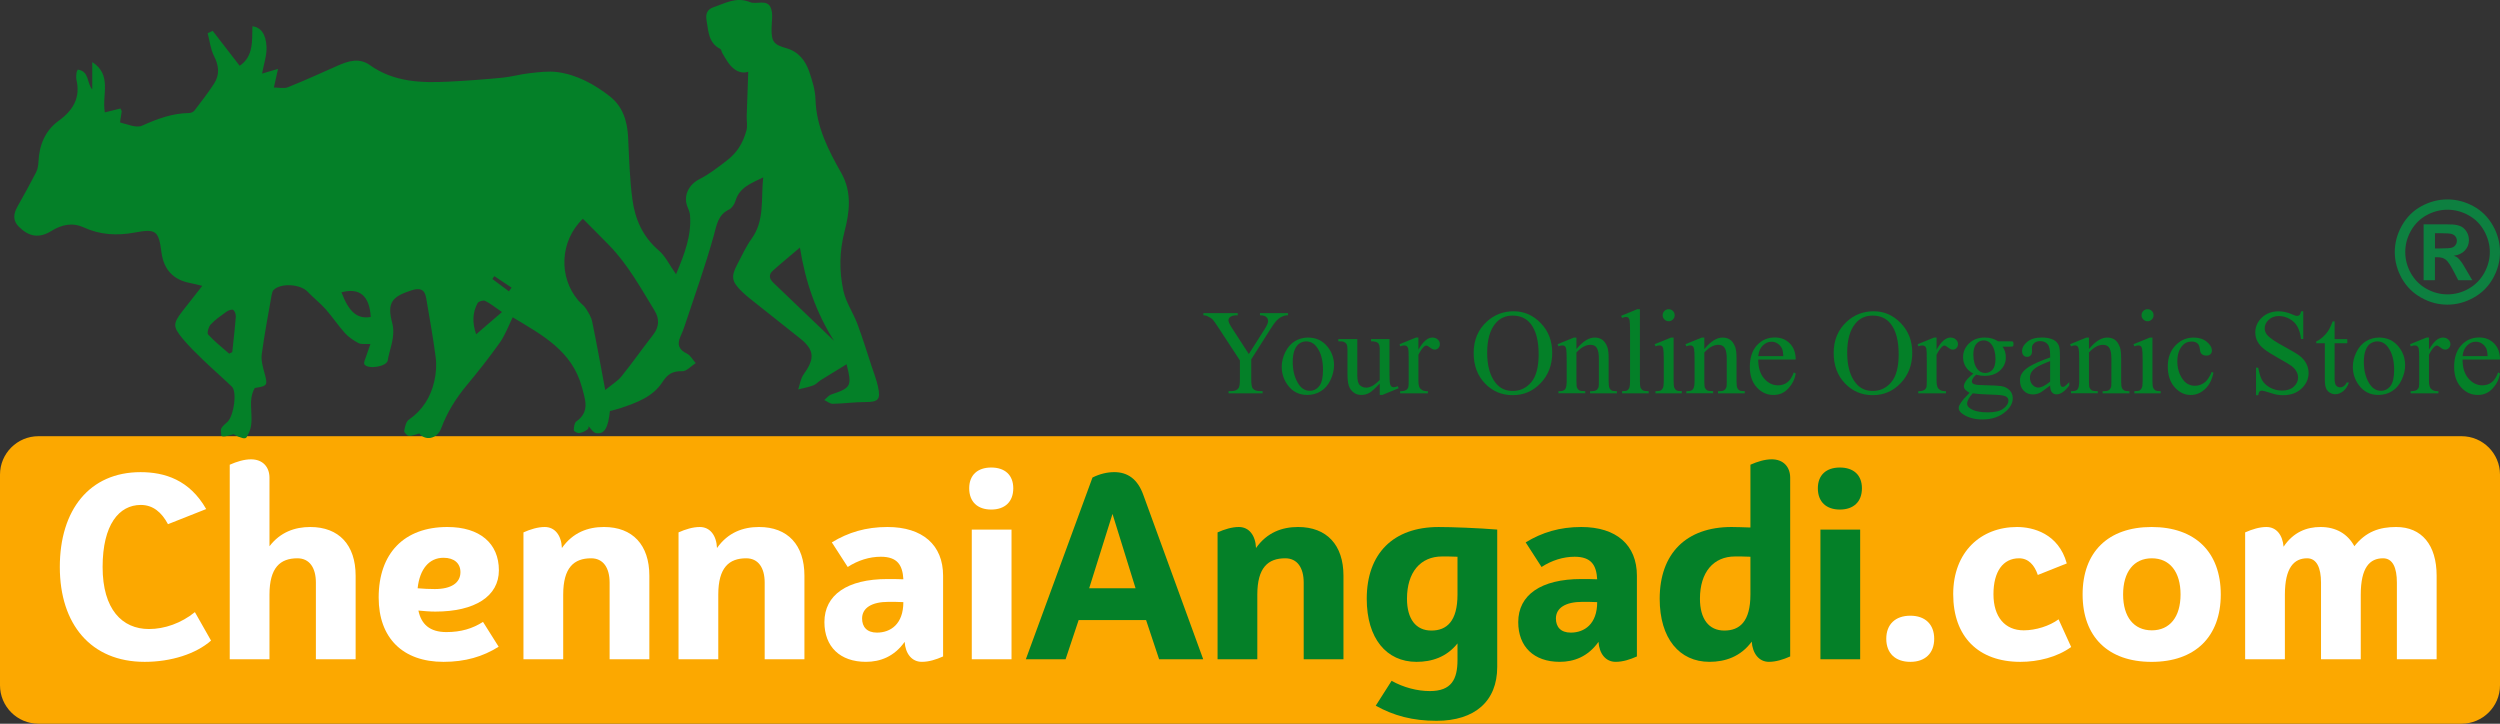 <?xml version="1.0" encoding="utf-8"?>
<!-- Generator: Adobe Illustrator 16.0.0, SVG Export Plug-In . SVG Version: 6.00 Build 0)  -->
<!DOCTYPE svg PUBLIC "-//W3C//DTD SVG 1.1//EN" "http://www.w3.org/Graphics/SVG/1.1/DTD/svg11.dtd">
<svg version="1.1" id="Layer_1" xmlns="http://www.w3.org/2000/svg" xmlns:xlink="http://www.w3.org/1999/xlink" x="0px" y="0px"
	 width="135px" height="39.08px" viewBox="0 0 135 39.08" enable-background="new 0 0 135 39.08" xml:space="preserve">
<rect x="0" y="0" width="135" height="39.08" fill="#333333" stroke="none"/>
<g>
	<path fill="#FCA800" d="M132.924,39.08H2.076C0.93,39.08,0,38.15,0,37.004V25.631c0-1.146,0.93-2.076,2.076-2.076h130.848
		c1.146,0,2.076,0.93,2.076,2.076v11.373C135,38.15,134.07,39.08,132.924,39.08"/>
	<path fill="#FFFFFF" d="M7.812,35.74c-2.907,0-4.582-2.035-4.582-5.122s1.606-5.122,4.36-5.122c1.301,0,2.644,0.415,3.544,1.993
		l-2.063,0.817c-0.346-0.651-0.817-1.039-1.467-1.039c-1.177,0-2.063,1.066-2.063,3.351s1.052,3.35,2.505,3.35
		c0.845,0,1.744-0.318,2.478-0.913l0.872,1.537C10.581,35.311,9.238,35.74,7.812,35.74"/>
	<path fill="#FFFFFF" d="M19.204,31.088v4.514h-2.146v-4.14c0-0.803-0.346-1.314-0.997-1.314c-0.928,0-1.509,0.498-1.509,1.966
		v3.488h-2.146V25.095c0.374-0.166,0.775-0.291,1.149-0.291c0.636,0,0.997,0.415,0.997,0.997v3.696
		c0.582-0.762,1.371-1.039,2.201-1.039C18.304,28.458,19.204,29.428,19.204,31.088"/>
	<path fill="#FFFFFF" d="M26.082,33.581l0.845,1.342c-0.858,0.54-1.814,0.817-2.977,0.817c-2.201,0-3.502-1.287-3.502-3.475
		c0-2.382,1.37-3.807,3.709-3.807c1.759,0,2.783,0.886,2.783,2.339c0,1.398-1.288,2.229-3.433,2.229
		c-0.305,0-0.609-0.028-0.913-0.056c0.152,0.733,0.609,1.162,1.509,1.162C24.892,34.134,25.528,33.94,26.082,33.581 M22.552,31.767
		c0.318,0.028,0.637,0.042,0.928,0.042c0.886,0,1.384-0.332,1.384-0.914c0-0.471-0.333-0.775-0.914-0.775
		C23.175,30.119,22.663,30.729,22.552,31.767"/>
	<path fill="#FFFFFF" d="M35.065,31.088v4.514h-2.146v-4.14c0-0.803-0.346-1.314-0.997-1.314c-0.928,0-1.509,0.498-1.509,1.966
		v3.488h-2.146v-6.853c0.374-0.167,0.775-0.291,1.149-0.291c0.553,0,0.9,0.456,0.927,1.135c0.595-0.845,1.412-1.135,2.27-1.135
		C34.165,28.458,35.065,29.428,35.065,31.088"/>
	<path fill="#FFFFFF" d="M43.439,31.088v4.514h-2.146v-4.14c0-0.803-0.346-1.314-0.997-1.314c-0.927,0-1.509,0.498-1.509,1.966
		v3.488h-2.146v-6.853c0.374-0.167,0.775-0.291,1.149-0.291c0.554,0,0.9,0.456,0.928,1.135c0.595-0.845,1.412-1.135,2.27-1.135
		C42.539,28.458,43.439,29.428,43.439,31.088"/>
	<path fill="#FFFFFF" d="M50.927,31.088v4.36c-0.374,0.167-0.762,0.291-1.149,0.291c-0.54,0-0.886-0.442-0.927-1.079
		c-0.567,0.803-1.329,1.079-2.09,1.079c-1.398,0-2.243-0.816-2.243-2.146c0-1.468,1.232-2.325,3.405-2.325
		c0.277,0,0.568,0,0.859,0.014c-0.042-0.762-0.318-1.218-1.219-1.218c-0.609,0-1.232,0.193-1.786,0.553l-0.858-1.329
		c0.885-0.54,1.84-0.83,3.003-0.83C49.819,28.458,50.927,29.428,50.927,31.088 M48.781,32.515C48.49,32.5,48.227,32.5,47.979,32.5
		c-0.914,0-1.426,0.333-1.426,0.9c0,0.442,0.25,0.761,0.803,0.761C48.089,34.161,48.781,33.705,48.781,32.515"/>
	<path fill="#FFFFFF" d="M52.337,26.367c0-0.719,0.457-1.121,1.19-1.121c0.733,0,1.19,0.402,1.19,1.121
		c0,0.734-0.457,1.149-1.19,1.149C52.794,27.517,52.337,27.102,52.337,26.367 M52.476,35.602h2.146v-7.005h-2.146V35.602z"/>
	<path fill="#048028" d="M61.888,33.483h-3.641l-0.706,2.118h-2.146l3.599-9.814c0.387-0.194,0.789-0.292,1.177-0.292
		c0.72,0,1.26,0.374,1.564,1.219l3.239,8.888h-2.381L61.888,33.483z M61.321,31.767l-1.246-4.015l-1.26,4.015H61.321z"/>
	<path fill="#048028" d="M72.547,31.088v4.514H70.4v-4.14c0-0.803-0.346-1.314-0.996-1.314c-0.928,0-1.509,0.498-1.509,1.966v3.488
		h-2.146v-6.853c0.374-0.167,0.775-0.291,1.149-0.291c0.554,0,0.9,0.456,0.927,1.135c0.594-0.845,1.413-1.135,2.27-1.135
		C71.646,28.458,72.547,29.428,72.547,31.088"/>
	<path fill="#048028" d="M80.85,28.597v7.42c0,1.841-1.203,2.907-3.279,2.907c-1.287,0-2.313-0.277-3.281-0.817l0.857-1.343
		c0.639,0.36,1.385,0.554,2.064,0.554c1.162,0,1.494-0.623,1.494-1.688v-0.886c-0.596,0.747-1.398,0.996-2.215,0.996
		c-1.619,0-2.686-1.26-2.686-3.405c0-2.45,1.439-3.876,3.877-3.876C78.387,28.458,79.854,28.514,80.85,28.597 M78.705,30.064
		c-0.318-0.015-0.596-0.015-0.832-0.015c-1.162,0-1.896,0.845-1.896,2.284c0,1.08,0.471,1.717,1.316,1.717
		c0.83,0,1.412-0.499,1.412-1.951V30.064z"/>
	<path fill="#048028" d="M88.393,31.088v4.36c-0.373,0.167-0.76,0.291-1.148,0.291c-0.539,0-0.885-0.442-0.926-1.079
		c-0.568,0.803-1.33,1.079-2.092,1.079c-1.398,0-2.242-0.816-2.242-2.146c0-1.468,1.23-2.325,3.404-2.325
		c0.277,0,0.568,0,0.859,0.014c-0.041-0.762-0.318-1.218-1.219-1.218c-0.609,0-1.23,0.193-1.785,0.553l-0.857-1.329
		c0.885-0.54,1.84-0.83,3.002-0.83C87.285,28.458,88.393,29.428,88.393,31.088 M86.248,32.515C85.957,32.5,85.693,32.5,85.445,32.5
		c-0.914,0-1.426,0.333-1.426,0.9c0,0.442,0.248,0.761,0.803,0.761C85.555,34.161,86.248,33.705,86.248,32.515"/>
	<path fill="#048028" d="M96.67,25.8v9.648c-0.373,0.167-0.775,0.291-1.148,0.291c-0.541,0-0.887-0.457-0.928-1.093
		c-0.596,0.816-1.439,1.093-2.283,1.093c-1.621,0-2.688-1.26-2.688-3.405c0-2.45,1.439-3.876,3.877-3.876
		c0.264,0,0.623,0.015,1.023,0.027v-3.391c0.375-0.166,0.775-0.291,1.15-0.291C96.311,24.804,96.67,25.219,96.67,25.8
		 M94.523,30.064c-0.316-0.015-0.594-0.015-0.83-0.015c-1.162,0-1.896,0.845-1.896,2.284c0,1.08,0.471,1.717,1.316,1.717
		c0.83,0,1.41-0.484,1.41-1.951V30.064z"/>
	<path fill="#048028" d="M98.164,26.367c0-0.719,0.457-1.121,1.189-1.121c0.734,0,1.191,0.402,1.191,1.121
		c0,0.734-0.457,1.149-1.191,1.149C98.621,27.517,98.164,27.102,98.164,26.367 M98.303,35.602h2.146v-7.005h-2.146V35.602z"/>
	<path fill="#FFFFFF" d="M101.859,34.494c0-0.775,0.484-1.246,1.301-1.246c0.803,0,1.287,0.471,1.287,1.246
		s-0.484,1.246-1.287,1.246C102.344,35.74,101.859,35.27,101.859,34.494"/>
	<path fill="#FFFFFF" d="M109.1,35.74c-2.271,0-3.627-1.357-3.627-3.655c0-2.284,1.494-3.627,3.447-3.627
		c0.857,0,2.242,0.347,2.686,1.967l-1.564,0.623c-0.18-0.54-0.512-0.9-1.012-0.9c-0.871,0-1.383,0.72-1.383,1.938
		c0,1.232,0.623,1.952,1.633,1.952c0.65,0,1.398-0.235,1.883-0.595l0.68,1.495C111.078,35.49,110.055,35.74,109.1,35.74"/>
	<path fill="#FFFFFF" d="M112.461,32.1c0-2.285,1.371-3.642,3.725-3.642s3.736,1.356,3.736,3.642c0,2.283-1.383,3.641-3.736,3.641
		S112.461,34.383,112.461,32.1 M117.75,32.1c0-1.219-0.582-1.952-1.551-1.952s-1.551,0.733-1.551,1.952
		c0,1.218,0.582,1.938,1.551,1.938S117.75,33.317,117.75,32.1"/>
	<path fill="#FFFFFF" d="M131.578,31.088v4.514h-2.146v-4.14c0-0.803-0.221-1.314-0.748-1.314c-0.719,0-1.203,0.498-1.203,1.966
		v3.488h-2.146v-4.14c0-0.803-0.234-1.314-0.748-1.314c-0.705,0-1.203,0.498-1.203,1.966v3.488h-2.146v-6.853
		c0.375-0.167,0.775-0.291,1.148-0.291c0.541,0,0.873,0.429,0.928,1.065c0.527-0.789,1.246-1.065,1.994-1.065
		c0.844,0,1.467,0.374,1.828,1.038c0.621-0.789,1.355-1.038,2.256-1.038C130.775,28.458,131.578,29.428,131.578,31.088"/>
	<path fill="#048028" d="M47.413,20.886c-0.083-0.387-0.231-0.76-0.355-1.136c-0.249-0.755-0.48-1.516-0.76-2.259
		c-0.228-0.606-0.622-1.168-0.755-1.79c-0.229-1.066-0.221-2.117,0.069-3.235c0.251-0.969,0.412-2.071-0.18-3.118
		c-0.696-1.23-1.355-2.499-1.396-3.985c-0.014-0.496-0.171-1-0.332-1.477C43.5,3.28,43.121,2.789,42.47,2.605
		c-0.686-0.194-0.812-0.347-0.806-1.055c0.004-0.388,0.097-0.828-0.052-1.152c-0.207-0.449-0.773-0.146-1.099-0.279
		c-0.758-0.309-1.337,0.055-1.976,0.267c-0.363,0.122-0.442,0.377-0.381,0.729c0.1,0.581,0.103,1.199,0.735,1.526
		c0.063,0.033,0.073,0.157,0.118,0.232c0.101,0.172,0.199,0.345,0.313,0.508c0.291,0.417,0.681,0.628,1.084,0.495
		c-0.03,0.837-0.06,1.62-0.084,2.402c-0.007,0.254,0.051,0.523-0.012,0.759c-0.089,0.331-0.227,0.664-0.414,0.949
		c-0.175,0.269-0.417,0.509-0.674,0.705c-0.464,0.354-0.934,0.722-1.451,0.983c-0.597,0.302-0.898,0.925-0.63,1.537
		c0.057,0.13,0.11,0.272,0.121,0.412c0.086,1.096-0.293,2.08-0.756,3.188c-0.353-0.499-0.574-0.981-0.939-1.293
		c-0.859-0.734-1.274-1.683-1.416-2.741c-0.148-1.11-0.179-2.236-0.232-3.357c-0.042-0.875-0.286-1.669-0.985-2.215
		C32.1,4.555,31.17,4.04,30.105,3.894c-0.489-0.067-1.003,0.004-1.5,0.058c-0.499,0.054-0.988,0.196-1.486,0.245
		c-0.955,0.092-1.913,0.163-2.871,0.211c-1.5,0.077-2.977,0.032-4.275-0.892c-0.581-0.413-1.172-0.22-1.752,0.037
		c-0.889,0.393-1.774,0.799-2.677,1.159c-0.214,0.085-0.491,0.013-0.755,0.013c0.086-0.385,0.143-0.639,0.225-1.004
		c-0.354,0.104-0.597,0.175-0.863,0.253c0.09-0.499,0.26-0.972,0.241-1.437c-0.029-0.714-0.323-1.066-0.761-1.12
		c-0.023,0.79,0.066,1.63-0.689,2.135c-0.511-0.663-0.984-1.273-1.457-1.885c-0.09,0.042-0.181,0.085-0.271,0.127
		c0.11,0.415,0.154,0.863,0.345,1.236c0.267,0.523,0.311,1.009-0.002,1.491c-0.326,0.5-0.693,0.974-1.056,1.449
		c-0.057,0.074-0.183,0.132-0.278,0.133C9.31,6.113,8.496,6.415,7.673,6.786C7.361,6.927,6.882,6.708,6.488,6.615
		C6.471,6.611,6.545,6.228,6.571,6.02c0.003-0.03-0.025-0.065-0.067-0.161c-0.252,0.063-0.515,0.128-0.843,0.21
		C5.49,5.132,6.074,4.051,4.982,3.353V4.83C4.672,4.473,4.84,3.857,4.2,3.757c-0.029,0.07-0.063,0.117-0.067,0.167
		C4.123,4.05,4.1,4.184,4.128,4.303c0.227,0.979-0.181,1.655-0.958,2.218C2.433,7.054,2.119,7.834,2.077,8.735
		C2.067,8.929,2.034,9.14,1.947,9.31c-0.321,0.626-0.665,1.241-1.008,1.854c-0.216,0.388-0.259,0.75,0.087,1.089
		c0.552,0.538,1.093,0.624,1.744,0.222C3.333,12.128,3.904,12,4.521,12.28c0.889,0.404,1.798,0.457,2.754,0.277
		c1.158-0.218,1.295-0.091,1.444,1.071c0.12,0.927,0.639,1.482,1.542,1.654c0.173,0.033,0.344,0.079,0.663,0.153
		c-0.417,0.531-0.752,0.952-1.081,1.379c-0.502,0.655-0.515,0.826,0.017,1.469c0.334,0.404,0.713,0.773,1.091,1.138
		c0.515,0.496,1.055,0.965,1.571,1.459c0.283,0.271,0.119,1.533-0.23,1.893c-0.114,0.117-0.265,0.212-0.336,0.35
		c-0.054,0.104-0.008,0.259-0.006,0.393c0.039,0.151,0.664-0.076,0.664-0.076s0.157,0.13,0.484,0.216
		c0.179,0.048,0.238-0.042,0.255-0.132h0.004c0.511-0.786-0.077-1.783,0.402-2.572c0.695-0.111,0.704-0.146,0.524-0.806
		c-0.089-0.328-0.193-0.684-0.15-1.009c0.143-1.071,0.347-2.134,0.533-3.199c0.018-0.1,0.045-0.223,0.113-0.286
		c0.411-0.385,1.448-0.307,1.832,0.101c0.311,0.33,0.675,0.607,0.975,0.945c0.367,0.413,0.672,0.882,1.042,1.291
		c0.2,0.222,0.467,0.398,0.734,0.54c0.143,0.076,0.348,0.033,0.642,0.051c-0.094,0.265-0.171,0.465-0.235,0.669
		c-0.044,0.141-0.146,0.334-0.092,0.422c0.181,0.291,1.206,0.131,1.26-0.208c0.107-0.67,0.438-1.284,0.239-2.035
		c-0.288-1.086-0.01-1.412,1.055-1.753c0.444-0.142,0.704-0.055,0.782,0.417c0.178,1.067,0.377,2.133,0.514,3.207
		c0.054,0.421,0.02,0.875-0.076,1.292c-0.194,0.853-0.635,1.559-1.375,2.074c-0.153,0.105-0.212,0.388-0.249,0.6
		c-0.014,0.08,0.156,0.267,0.25,0.273c0.17,0.012,0.347-0.076,0.566-0.135c0.3,0.41,0.959,0.321,1.181-0.276
		c0.321-0.862,0.793-1.617,1.378-2.321c0.624-0.75,1.231-1.518,1.794-2.314c0.285-0.404,0.457-0.888,0.69-1.358
		c1.591,0.957,3.209,1.81,3.735,3.771c0.183,0.681,0.442,1.323-0.298,1.852c-0.109,0.078-0.135,0.313-0.139,0.477
		c-0.001,0.053,0.199,0.167,0.292,0.153c0.161-0.024,0.329-0.104,0.458-0.206c0.05-0.039,0.051-0.137,0.047-0.166
		c0.104,0.103,0.244,0.35,0.417,0.376c0.444,0.065,0.646-0.291,0.737-1.195c0.185-0.051,0.38-0.092,0.567-0.155
		c0.866-0.292,1.75-0.606,2.266-1.405c0.285-0.441,0.557-0.605,1.073-0.59c0.237,0.008,0.483-0.283,0.725-0.438
		c-0.155-0.174-0.277-0.416-0.471-0.511c-0.435-0.212-0.547-0.491-0.353-0.921c0.083-0.182,0.157-0.366,0.22-0.555
		c0.539-1.634,1.124-3.254,1.583-4.909c0.161-0.58,0.222-1.108,0.828-1.401c0.156-0.077,0.291-0.292,0.344-0.47
		c0.215-0.723,0.827-0.933,1.496-1.264c-0.128,1.19,0.088,2.328-0.633,3.323c-0.295,0.408-0.503,0.881-0.743,1.329
		c-0.381,0.713-0.341,0.967,0.238,1.529c0.143,0.139,0.297,0.268,0.453,0.392c0.894,0.712,1.79,1.421,2.685,2.132
		c0.84,0.667,0.733,1.161,0.175,1.947c-0.157,0.223-0.194,0.53-0.286,0.799c0.275-0.069,0.557-0.12,0.821-0.219
		c0.147-0.054,0.259-0.196,0.397-0.283c0.457-0.285,0.917-0.564,1.394-0.856c0.302,1.182,0.247,1.274-0.827,1.633
		c-0.143,0.047-0.251,0.197-0.375,0.3c0.152,0.071,0.306,0.205,0.457,0.202c0.586-0.01,1.172-0.094,1.758-0.094
		C47.422,21.711,47.565,21.583,47.413,20.886 M12.542,19.016c-0.055,0.027-0.11,0.054-0.166,0.082
		c-0.384-0.338-0.791-0.657-1.135-1.032c-0.074-0.079,0.018-0.417,0.134-0.542c0.242-0.261,0.544-0.469,0.836-0.679
		c0.105-0.075,0.288-0.156,0.373-0.113c0.091,0.047,0.16,0.241,0.15,0.364C12.687,17.736,12.609,18.375,12.542,19.016
		 M18.439,15.785c0.985-0.267,1.515,0.194,1.582,1.331C19.305,17.242,18.841,16.859,18.439,15.785 M25.71,18.053
		c-0.224-0.669-0.184-1.196,0.083-1.689c0.049-0.091,0.304-0.164,0.403-0.117c0.271,0.129,0.508,0.328,0.913,0.603
		C26.608,17.28,26.188,17.643,25.71,18.053 M27.483,15.733c-0.299-0.222-0.598-0.445-0.897-0.668
		c0.036-0.051,0.071-0.103,0.107-0.153c0.311,0.206,0.622,0.412,0.932,0.619C27.578,15.599,27.53,15.666,27.483,15.733
		 M35.268,18.08c-0.579,0.74-1.117,1.511-1.706,2.242c-0.205,0.254-0.507,0.432-0.879,0.739c-0.254-1.349-0.463-2.522-0.704-3.689
		c-0.051-0.25-0.198-0.488-0.339-0.708c-0.105-0.165-0.279-0.283-0.409-0.435c-1.073-1.249-1.012-3.208,0.244-4.416
		c0.472,0.475,0.95,0.949,1.419,1.431c1.013,1.04,1.704,2.304,2.452,3.527C35.616,17.211,35.604,17.65,35.268,18.08 M41.768,15.274
		c-0.227-0.215-0.274-0.439-0.038-0.652c0.44-0.397,0.9-0.773,1.466-1.254c0.298,1.874,0.883,3.523,1.84,5.034
		C43.947,17.358,42.86,16.313,41.768,15.274"/>
	<path fill="#048028" d="M68.039,16.908h1.512v0.119h-0.082c-0.057,0-0.137,0.024-0.244,0.073c-0.105,0.05-0.203,0.121-0.291,0.211
		c-0.086,0.092-0.193,0.241-0.322,0.447l-1.044,1.646v1.085c0,0.266,0.029,0.432,0.089,0.498c0.081,0.09,0.208,0.134,0.382,0.134
		h0.143v0.118h-1.84V21.12h0.153c0.183,0,0.313-0.056,0.39-0.165c0.046-0.069,0.07-0.225,0.07-0.467v-1.025l-1.188-1.814
		c-0.141-0.212-0.236-0.347-0.286-0.399c-0.05-0.054-0.154-0.118-0.311-0.191c-0.043-0.022-0.105-0.032-0.186-0.032v-0.119h1.853
		v0.119H66.74c-0.101,0-0.192,0.023-0.277,0.07c-0.083,0.046-0.126,0.117-0.126,0.211c0,0.077,0.064,0.214,0.195,0.415l0.904,1.395
		l0.849-1.335c0.129-0.199,0.193-0.349,0.193-0.447c0-0.059-0.016-0.112-0.047-0.16c-0.031-0.046-0.074-0.083-0.133-0.11
		c-0.057-0.027-0.143-0.04-0.26-0.04V16.908L68.039,16.908z"/>
	<path fill="#048028" d="M70.627,18.228c0.443,0,0.799,0.167,1.066,0.504c0.229,0.288,0.344,0.617,0.344,0.991
		c0,0.262-0.064,0.525-0.189,0.794c-0.127,0.269-0.299,0.471-0.52,0.606c-0.221,0.137-0.465,0.204-0.736,0.204
		c-0.439,0-0.791-0.175-1.051-0.526c-0.219-0.296-0.328-0.628-0.328-0.996c0-0.269,0.066-0.536,0.199-0.802
		c0.133-0.264,0.309-0.459,0.525-0.587C70.154,18.29,70.385,18.228,70.627,18.228 M70.527,18.435c-0.111,0-0.225,0.033-0.34,0.101
		c-0.113,0.066-0.205,0.185-0.275,0.353c-0.07,0.169-0.105,0.385-0.105,0.649c0,0.426,0.084,0.792,0.254,1.1
		c0.168,0.31,0.391,0.465,0.668,0.465c0.207,0,0.377-0.086,0.512-0.256c0.135-0.171,0.201-0.464,0.201-0.878
		c0-0.519-0.111-0.928-0.336-1.227C70.955,18.537,70.762,18.435,70.527,18.435"/>
	<path fill="#048028" d="M75.031,18.313v1.773c0,0.339,0.01,0.546,0.025,0.621s0.041,0.128,0.076,0.159
		c0.035,0.028,0.076,0.044,0.123,0.044c0.066,0,0.141-0.018,0.225-0.055l0.043,0.112l-0.875,0.36h-0.143v-0.62
		c-0.252,0.273-0.443,0.445-0.576,0.516c-0.131,0.07-0.271,0.104-0.418,0.104c-0.164,0-0.307-0.047-0.428-0.142
		c-0.119-0.095-0.203-0.218-0.25-0.365c-0.047-0.149-0.07-0.36-0.07-0.633v-1.307c0-0.138-0.016-0.234-0.045-0.288
		c-0.029-0.052-0.074-0.094-0.133-0.123c-0.057-0.029-0.164-0.042-0.316-0.04v-0.119h1.025v1.958c0,0.272,0.047,0.451,0.141,0.536
		c0.096,0.085,0.211,0.129,0.346,0.129c0.09,0,0.195-0.029,0.311-0.088c0.117-0.057,0.254-0.167,0.414-0.328v-1.658
		c0-0.166-0.031-0.278-0.092-0.337c-0.061-0.058-0.186-0.09-0.377-0.093v-0.119H75.031z"/>
	<path fill="#048028" d="M76.594,18.228v0.658c0.246-0.439,0.496-0.658,0.754-0.658c0.117,0,0.215,0.036,0.291,0.106
		c0.076,0.071,0.115,0.155,0.115,0.248c0,0.083-0.027,0.153-0.082,0.211c-0.057,0.058-0.123,0.087-0.199,0.087
		c-0.074,0-0.158-0.037-0.25-0.111c-0.094-0.073-0.162-0.11-0.207-0.11c-0.037,0-0.078,0.022-0.123,0.063
		c-0.096,0.089-0.195,0.231-0.299,0.433v1.4c0,0.162,0.02,0.285,0.061,0.368c0.029,0.058,0.078,0.105,0.148,0.144
		s0.17,0.058,0.303,0.058v0.115h-1.498v-0.115c0.148,0,0.26-0.023,0.332-0.07c0.053-0.033,0.09-0.088,0.111-0.162
		c0.012-0.037,0.018-0.14,0.018-0.311v-1.133c0-0.341-0.008-0.544-0.021-0.61c-0.014-0.063-0.039-0.111-0.078-0.142
		c-0.037-0.029-0.082-0.044-0.139-0.044c-0.066,0-0.141,0.016-0.223,0.048l-0.031-0.115l0.885-0.358L76.594,18.228L76.594,18.228z"
		/>
	<path fill="#048028" d="M81.74,16.809c0.563,0,1.049,0.213,1.461,0.64s0.619,0.96,0.619,1.599c0,0.658-0.209,1.204-0.623,1.639
		c-0.416,0.435-0.918,0.652-1.508,0.652c-0.598,0-1.098-0.212-1.504-0.637c-0.406-0.423-0.607-0.972-0.607-1.644
		c0-0.688,0.232-1.25,0.703-1.684C80.688,16.998,81.174,16.809,81.74,16.809 M81.68,17.042c-0.389,0-0.699,0.144-0.934,0.432
		c-0.291,0.358-0.438,0.882-0.438,1.572c0,0.707,0.15,1.25,0.455,1.631c0.23,0.29,0.537,0.435,0.92,0.435
		c0.406,0,0.742-0.158,1.008-0.476c0.264-0.318,0.396-0.817,0.396-1.501c0-0.741-0.146-1.294-0.438-1.658
		C82.416,17.188,82.092,17.042,81.68,17.042"/>
	<path fill="#048028" d="M85.129,18.847c0.344-0.414,0.67-0.619,0.982-0.619c0.158,0,0.297,0.04,0.412,0.118
		c0.113,0.081,0.205,0.213,0.273,0.396c0.047,0.128,0.07,0.324,0.07,0.588v1.25c0,0.185,0.016,0.31,0.045,0.376
		c0.023,0.053,0.063,0.095,0.113,0.124c0.053,0.031,0.148,0.045,0.289,0.045v0.115h-1.447v-0.115h0.061
		c0.137,0,0.232-0.021,0.285-0.063c0.055-0.041,0.094-0.103,0.115-0.183c0.008-0.032,0.012-0.134,0.012-0.301V19.38
		c0-0.266-0.033-0.459-0.104-0.58c-0.068-0.12-0.186-0.18-0.35-0.18c-0.254,0-0.506,0.139-0.758,0.415v1.543
		c0,0.197,0.012,0.32,0.035,0.366c0.029,0.063,0.072,0.107,0.123,0.136c0.053,0.029,0.158,0.043,0.318,0.043v0.115h-1.447v-0.115
		h0.064c0.148,0,0.25-0.037,0.303-0.114c0.051-0.075,0.078-0.219,0.078-0.432v-1.085c0-0.351-0.01-0.565-0.025-0.642
		c-0.016-0.077-0.041-0.13-0.072-0.156c-0.033-0.028-0.078-0.042-0.133-0.042c-0.061,0-0.131,0.017-0.215,0.049l-0.047-0.115
		l0.881-0.357h0.137V18.847z"/>
	<path fill="#048028" d="M88.555,16.697v3.881c0,0.184,0.014,0.305,0.039,0.364c0.027,0.059,0.068,0.104,0.123,0.136
		c0.055,0.03,0.158,0.046,0.311,0.046v0.115h-1.434v-0.115c0.133,0,0.225-0.015,0.273-0.041c0.049-0.028,0.086-0.074,0.115-0.138
		c0.027-0.064,0.041-0.188,0.041-0.367v-2.657c0-0.331-0.008-0.533-0.021-0.609c-0.016-0.076-0.039-0.126-0.072-0.155
		c-0.031-0.027-0.074-0.041-0.125-0.041c-0.057,0-0.127,0.017-0.211,0.051l-0.055-0.112l0.871-0.358H88.555z"/>
	<path fill="#048028" d="M90.375,18.228v2.35c0,0.184,0.014,0.305,0.039,0.365c0.027,0.06,0.066,0.106,0.117,0.136
		c0.053,0.03,0.148,0.045,0.287,0.045v0.115h-1.422v-0.115c0.143,0,0.238-0.015,0.287-0.041c0.049-0.028,0.088-0.074,0.117-0.138
		c0.029-0.064,0.043-0.188,0.043-0.367v-1.127c0-0.317-0.01-0.522-0.027-0.616c-0.016-0.069-0.039-0.116-0.07-0.143
		c-0.033-0.025-0.076-0.04-0.131-0.04c-0.061,0-0.133,0.017-0.219,0.049l-0.043-0.115l0.881-0.357H90.375z M90.109,16.697
		c0.09,0,0.166,0.032,0.229,0.095s0.094,0.139,0.094,0.229s-0.031,0.166-0.094,0.23s-0.139,0.096-0.229,0.096
		s-0.166-0.032-0.23-0.096c-0.063-0.064-0.096-0.141-0.096-0.23c0-0.09,0.033-0.166,0.096-0.229S90.018,16.697,90.109,16.697"/>
	<path fill="#048028" d="M92.035,18.847c0.344-0.414,0.67-0.619,0.982-0.619c0.158,0,0.297,0.04,0.41,0.118
		c0.117,0.081,0.207,0.213,0.275,0.396c0.047,0.128,0.07,0.324,0.07,0.588v1.25c0,0.185,0.016,0.31,0.045,0.376
		c0.023,0.053,0.061,0.095,0.113,0.124c0.053,0.031,0.148,0.045,0.289,0.045v0.115h-1.447v-0.115h0.061
		c0.137,0,0.232-0.021,0.285-0.063c0.055-0.041,0.094-0.103,0.115-0.183c0.008-0.032,0.012-0.134,0.012-0.301V19.38
		c0-0.266-0.033-0.459-0.104-0.58c-0.068-0.12-0.186-0.18-0.35-0.18c-0.254,0-0.506,0.139-0.758,0.415v1.543
		c0,0.197,0.012,0.32,0.035,0.366c0.029,0.063,0.072,0.107,0.123,0.136c0.053,0.029,0.158,0.043,0.318,0.043v0.115h-1.447v-0.115
		h0.064c0.148,0,0.25-0.037,0.301-0.114c0.053-0.075,0.08-0.219,0.08-0.432v-1.085c0-0.351-0.01-0.565-0.025-0.642
		c-0.016-0.077-0.041-0.13-0.072-0.156c-0.033-0.028-0.078-0.042-0.133-0.042c-0.061,0-0.131,0.017-0.215,0.049l-0.047-0.115
		l0.881-0.357h0.137V18.847z"/>
	<path fill="#048028" d="M94.945,19.416c-0.002,0.435,0.104,0.773,0.316,1.021c0.213,0.247,0.463,0.371,0.752,0.371
		c0.191,0,0.357-0.054,0.498-0.158c0.143-0.106,0.262-0.286,0.357-0.542l0.1,0.063c-0.045,0.293-0.176,0.558-0.391,0.798
		c-0.215,0.239-0.484,0.359-0.809,0.359c-0.352,0-0.652-0.137-0.902-0.411c-0.25-0.272-0.375-0.641-0.375-1.103
		c0-0.5,0.129-0.891,0.385-1.171c0.256-0.279,0.578-0.42,0.967-0.42c0.328,0,0.598,0.108,0.809,0.324
		c0.211,0.216,0.316,0.505,0.316,0.868H94.945z M94.945,19.231h1.355c-0.012-0.188-0.033-0.319-0.068-0.396
		c-0.053-0.12-0.133-0.213-0.238-0.281c-0.105-0.069-0.215-0.102-0.33-0.102c-0.176,0-0.334,0.068-0.475,0.206
		C95.051,18.794,94.969,18.985,94.945,19.231"/>
	<path fill="#048028" d="M101.182,16.809c0.563,0,1.049,0.213,1.461,0.64s0.619,0.96,0.619,1.599c0,0.658-0.209,1.204-0.623,1.639
		c-0.416,0.435-0.918,0.652-1.508,0.652c-0.598,0-1.098-0.212-1.504-0.637c-0.406-0.423-0.609-0.972-0.609-1.644
		c0-0.688,0.234-1.25,0.703-1.684C100.127,16.998,100.615,16.809,101.182,16.809 M101.121,17.042c-0.389,0-0.699,0.144-0.934,0.432
		c-0.291,0.358-0.438,0.882-0.438,1.572c0,0.707,0.15,1.25,0.455,1.631c0.23,0.29,0.537,0.435,0.918,0.435
		c0.406,0,0.744-0.158,1.008-0.476c0.266-0.318,0.398-0.817,0.398-1.501c0-0.741-0.146-1.294-0.438-1.658
		C101.857,17.188,101.533,17.042,101.121,17.042"/>
	<path fill="#048028" d="M104.574,18.228v0.658c0.244-0.439,0.496-0.658,0.754-0.658c0.115,0,0.213,0.036,0.289,0.106
		c0.078,0.071,0.115,0.155,0.115,0.248c0,0.083-0.027,0.153-0.082,0.211c-0.057,0.058-0.121,0.087-0.197,0.087
		s-0.16-0.037-0.252-0.111c-0.092-0.073-0.16-0.11-0.205-0.11c-0.039,0-0.08,0.022-0.125,0.063
		c-0.096,0.089-0.195,0.231-0.297,0.433v1.4c0,0.162,0.02,0.285,0.061,0.368c0.027,0.058,0.076,0.105,0.146,0.144
		s0.172,0.058,0.303,0.058v0.115h-1.498v-0.115c0.15,0,0.26-0.023,0.332-0.07c0.053-0.033,0.09-0.088,0.113-0.162
		c0.01-0.037,0.016-0.14,0.016-0.311v-1.133c0-0.341-0.008-0.544-0.021-0.61c-0.014-0.063-0.039-0.111-0.076-0.142
		c-0.037-0.029-0.084-0.044-0.139-0.044c-0.066,0-0.141,0.016-0.225,0.048l-0.031-0.115l0.885-0.358L104.574,18.228L104.574,18.228z
		"/>
	<path fill="#048028" d="M106.561,20.172c-0.178-0.087-0.316-0.209-0.412-0.365c-0.096-0.157-0.143-0.33-0.143-0.519
		c0-0.29,0.109-0.539,0.326-0.748c0.219-0.209,0.498-0.313,0.84-0.313c0.277,0,0.52,0.067,0.725,0.204h0.619
		c0.092,0,0.145,0.002,0.16,0.008c0.016,0.005,0.025,0.014,0.031,0.027c0.014,0.019,0.02,0.054,0.02,0.103
		c0,0.056-0.006,0.094-0.016,0.115c-0.008,0.011-0.018,0.019-0.035,0.025c-0.016,0.006-0.068,0.01-0.16,0.01h-0.381
		c0.119,0.153,0.18,0.349,0.18,0.588c0,0.272-0.105,0.506-0.313,0.698c-0.209,0.195-0.49,0.292-0.84,0.292
		c-0.146,0-0.295-0.021-0.445-0.064c-0.094,0.081-0.156,0.151-0.189,0.213c-0.033,0.06-0.049,0.112-0.049,0.154
		c0,0.037,0.018,0.071,0.051,0.106c0.037,0.032,0.105,0.059,0.207,0.072c0.059,0.009,0.209,0.017,0.447,0.023
		c0.438,0.01,0.723,0.025,0.854,0.044c0.197,0.027,0.355,0.102,0.473,0.22c0.119,0.12,0.178,0.268,0.178,0.441
		c0,0.241-0.113,0.466-0.338,0.677c-0.332,0.312-0.766,0.467-1.301,0.467c-0.412,0-0.758-0.092-1.041-0.277
		c-0.16-0.107-0.24-0.218-0.24-0.333c0-0.051,0.012-0.102,0.035-0.152c0.037-0.079,0.111-0.189,0.225-0.33
		c0.014-0.019,0.123-0.134,0.326-0.345c-0.111-0.065-0.189-0.126-0.236-0.178c-0.045-0.051-0.068-0.111-0.068-0.176
		c0-0.076,0.029-0.163,0.092-0.263C106.201,20.497,106.34,20.355,106.561,20.172 M106.529,21.238
		c-0.102,0.108-0.176,0.21-0.227,0.305c-0.051,0.094-0.078,0.18-0.078,0.258c0,0.103,0.063,0.191,0.186,0.269
		c0.213,0.133,0.521,0.198,0.924,0.198c0.385,0,0.666-0.068,0.848-0.203s0.273-0.279,0.273-0.432c0-0.111-0.055-0.19-0.164-0.237
		s-0.328-0.075-0.656-0.082C107.154,21.3,106.787,21.275,106.529,21.238 M107.117,18.381c-0.158,0-0.291,0.063-0.396,0.188
		c-0.107,0.126-0.16,0.318-0.16,0.579c0,0.336,0.072,0.596,0.217,0.782c0.111,0.14,0.252,0.211,0.422,0.211
		c0.162,0,0.295-0.061,0.4-0.182c0.104-0.121,0.156-0.312,0.156-0.572c0-0.338-0.074-0.603-0.221-0.795
		C107.426,18.451,107.287,18.381,107.117,18.381"/>
	<path fill="#048028" d="M110.707,20.817c-0.301,0.232-0.488,0.366-0.566,0.402c-0.115,0.054-0.236,0.08-0.367,0.08
		c-0.201,0-0.369-0.068-0.5-0.208c-0.131-0.138-0.195-0.32-0.195-0.546c0-0.143,0.031-0.267,0.096-0.37
		c0.088-0.146,0.238-0.281,0.455-0.409s0.574-0.284,1.078-0.466v-0.116c0-0.292-0.047-0.492-0.139-0.6
		c-0.094-0.109-0.229-0.164-0.404-0.164c-0.135,0-0.24,0.037-0.32,0.108c-0.08,0.073-0.121,0.156-0.121,0.25l0.006,0.185
		c0,0.098-0.023,0.174-0.074,0.228c-0.051,0.053-0.115,0.079-0.195,0.079s-0.145-0.026-0.195-0.083
		c-0.049-0.055-0.074-0.131-0.074-0.227c0-0.184,0.094-0.351,0.281-0.505c0.188-0.153,0.449-0.23,0.789-0.23
		c0.26,0,0.473,0.044,0.639,0.131c0.125,0.066,0.219,0.17,0.277,0.31c0.039,0.091,0.059,0.279,0.059,0.563v0.992
		c0,0.28,0.004,0.45,0.016,0.512c0.01,0.064,0.027,0.106,0.053,0.127c0.025,0.021,0.053,0.032,0.084,0.032
		c0.035,0,0.064-0.009,0.09-0.022c0.045-0.028,0.131-0.106,0.26-0.234v0.179c-0.24,0.319-0.467,0.479-0.684,0.479
		c-0.105,0-0.188-0.036-0.25-0.108C110.74,21.116,110.709,20.992,110.707,20.817 M110.707,20.61v-1.115
		c-0.322,0.127-0.529,0.218-0.623,0.272c-0.168,0.093-0.289,0.191-0.361,0.293c-0.072,0.102-0.107,0.213-0.107,0.335
		c0,0.152,0.045,0.281,0.137,0.382c0.092,0.102,0.197,0.152,0.316,0.152C110.23,20.93,110.443,20.822,110.707,20.61"/>
	<path fill="#048028" d="M112.805,18.847c0.344-0.414,0.67-0.619,0.982-0.619c0.158,0,0.297,0.04,0.412,0.118
		c0.115,0.081,0.205,0.213,0.273,0.396c0.047,0.128,0.07,0.324,0.07,0.588v1.25c0,0.185,0.016,0.31,0.045,0.376
		c0.023,0.053,0.063,0.095,0.113,0.124c0.053,0.031,0.148,0.045,0.289,0.045v0.115h-1.447v-0.115h0.061
		c0.137,0,0.232-0.021,0.285-0.063c0.055-0.041,0.094-0.103,0.115-0.183c0.008-0.032,0.012-0.134,0.012-0.301V19.38
		c0-0.266-0.033-0.459-0.104-0.58c-0.068-0.12-0.186-0.18-0.35-0.18c-0.254,0-0.506,0.139-0.758,0.415v1.543
		c0,0.197,0.012,0.32,0.035,0.366c0.031,0.063,0.072,0.107,0.123,0.136c0.053,0.029,0.158,0.043,0.318,0.043v0.115h-1.447v-0.115
		h0.064c0.148,0,0.25-0.037,0.303-0.114c0.051-0.075,0.078-0.219,0.078-0.432v-1.085c0-0.351-0.01-0.565-0.025-0.642
		c-0.016-0.077-0.041-0.13-0.072-0.156c-0.033-0.028-0.078-0.042-0.133-0.042c-0.061,0-0.131,0.017-0.215,0.049l-0.047-0.115
		l0.881-0.357h0.137V18.847z"/>
	<path fill="#048028" d="M116.232,18.228v2.35c0,0.184,0.014,0.305,0.041,0.365c0.025,0.06,0.066,0.106,0.117,0.136
		c0.053,0.03,0.148,0.045,0.287,0.045v0.115h-1.422v-0.115c0.143,0,0.238-0.015,0.287-0.041c0.049-0.028,0.088-0.074,0.117-0.138
		c0.027-0.064,0.043-0.188,0.043-0.367v-1.127c0-0.317-0.01-0.522-0.029-0.616c-0.016-0.069-0.039-0.116-0.07-0.143
		c-0.031-0.025-0.076-0.04-0.131-0.04c-0.061,0-0.133,0.017-0.217,0.049l-0.045-0.115l0.881-0.357H116.232z M115.969,16.697
		c0.09,0,0.166,0.032,0.229,0.095s0.094,0.139,0.094,0.229s-0.031,0.166-0.094,0.23s-0.139,0.096-0.229,0.096
		s-0.166-0.032-0.23-0.096s-0.096-0.141-0.096-0.23c0-0.09,0.031-0.166,0.094-0.229S115.877,16.697,115.969,16.697"/>
	<path fill="#048028" d="M119.527,20.127c-0.08,0.386-0.234,0.683-0.463,0.89c-0.23,0.209-0.486,0.312-0.766,0.312
		c-0.332,0-0.621-0.139-0.867-0.418c-0.248-0.279-0.371-0.656-0.371-1.13c0-0.459,0.137-0.834,0.41-1.122s0.604-0.43,0.986-0.43
		c0.287,0,0.523,0.075,0.709,0.227c0.186,0.153,0.277,0.311,0.277,0.476c0,0.081-0.025,0.146-0.078,0.196
		c-0.053,0.051-0.125,0.075-0.219,0.075c-0.127,0-0.221-0.04-0.285-0.121c-0.035-0.044-0.061-0.129-0.072-0.255
		c-0.012-0.125-0.055-0.221-0.129-0.288c-0.074-0.064-0.178-0.096-0.309-0.096c-0.215,0-0.385,0.08-0.516,0.237
		c-0.172,0.209-0.258,0.484-0.258,0.828c0,0.349,0.084,0.656,0.256,0.924s0.404,0.4,0.695,0.4c0.209,0,0.396-0.071,0.563-0.213
		c0.117-0.099,0.23-0.276,0.342-0.534L119.527,20.127z"/>
	<path fill="#048028" d="M124.375,16.809v1.498h-0.117c-0.039-0.288-0.107-0.517-0.207-0.686c-0.098-0.171-0.24-0.305-0.422-0.406
		c-0.184-0.099-0.373-0.149-0.57-0.149c-0.221,0-0.404,0.068-0.549,0.202c-0.145,0.135-0.217,0.29-0.217,0.462
		c0,0.132,0.045,0.251,0.137,0.36c0.133,0.16,0.447,0.373,0.943,0.639c0.404,0.217,0.68,0.385,0.828,0.5
		c0.148,0.116,0.262,0.253,0.342,0.412c0.08,0.157,0.121,0.321,0.121,0.494c0,0.328-0.129,0.61-0.383,0.849
		c-0.254,0.237-0.582,0.356-0.982,0.356c-0.125,0-0.244-0.01-0.354-0.029c-0.066-0.01-0.203-0.05-0.412-0.116
		c-0.207-0.067-0.338-0.102-0.395-0.102c-0.053,0-0.094,0.017-0.125,0.049s-0.055,0.098-0.068,0.198h-0.119v-1.486h0.119
		c0.055,0.312,0.129,0.544,0.223,0.698c0.094,0.154,0.238,0.283,0.43,0.386c0.193,0.103,0.404,0.153,0.635,0.153
		c0.266,0,0.477-0.07,0.631-0.211s0.232-0.307,0.232-0.498c0-0.107-0.029-0.215-0.09-0.323c-0.059-0.108-0.148-0.209-0.271-0.302
		c-0.084-0.064-0.311-0.201-0.682-0.408c-0.369-0.208-0.633-0.373-0.789-0.497c-0.158-0.123-0.275-0.259-0.357-0.409
		c-0.08-0.148-0.121-0.313-0.121-0.492c0-0.311,0.119-0.579,0.357-0.804c0.238-0.224,0.543-0.336,0.912-0.336
		c0.229,0,0.473,0.056,0.73,0.169c0.119,0.054,0.203,0.08,0.252,0.08c0.055,0,0.102-0.016,0.137-0.05
		c0.035-0.033,0.063-0.099,0.084-0.199L124.375,16.809L124.375,16.809z"/>
	<path fill="#048028" d="M126.068,17.352v0.961h0.684v0.223h-0.684v1.897c0,0.19,0.027,0.318,0.082,0.384
		c0.055,0.066,0.123,0.1,0.209,0.1c0.07,0,0.139-0.021,0.205-0.066c0.064-0.044,0.117-0.107,0.152-0.193h0.125
		c-0.074,0.21-0.18,0.365-0.316,0.472c-0.137,0.104-0.277,0.159-0.422,0.159c-0.098,0-0.193-0.029-0.287-0.082
		c-0.094-0.056-0.164-0.132-0.207-0.234c-0.045-0.102-0.068-0.257-0.068-0.468v-1.967h-0.463v-0.104
		c0.117-0.047,0.236-0.126,0.359-0.239c0.123-0.111,0.232-0.244,0.328-0.397c0.049-0.081,0.115-0.229,0.203-0.444H126.068z"/>
	<path fill="#048028" d="M128.467,18.228c0.443,0,0.799,0.167,1.068,0.504c0.227,0.288,0.342,0.617,0.342,0.991
		c0,0.262-0.064,0.525-0.189,0.794c-0.125,0.269-0.299,0.471-0.52,0.606c-0.221,0.137-0.465,0.204-0.736,0.204
		c-0.439,0-0.791-0.175-1.051-0.526c-0.219-0.296-0.328-0.628-0.328-0.996c0-0.269,0.066-0.536,0.199-0.802
		c0.133-0.264,0.309-0.459,0.525-0.587C127.996,18.29,128.225,18.228,128.467,18.228 M128.369,18.435
		c-0.113,0-0.227,0.033-0.342,0.101c-0.113,0.066-0.205,0.185-0.275,0.353c-0.07,0.169-0.105,0.385-0.105,0.649
		c0,0.426,0.084,0.792,0.254,1.1c0.17,0.31,0.393,0.465,0.67,0.465c0.205,0,0.377-0.086,0.51-0.256
		c0.135-0.171,0.203-0.464,0.203-0.878c0-0.519-0.113-0.928-0.336-1.227C128.795,18.537,128.602,18.435,128.369,18.435"/>
	<path fill="#048028" d="M131.164,18.228v0.658c0.244-0.439,0.496-0.658,0.754-0.658c0.115,0,0.213,0.036,0.289,0.106
		c0.078,0.071,0.115,0.155,0.115,0.248c0,0.083-0.027,0.153-0.082,0.211c-0.057,0.058-0.121,0.087-0.197,0.087
		s-0.16-0.037-0.252-0.111c-0.092-0.073-0.16-0.11-0.205-0.11c-0.039,0-0.08,0.022-0.125,0.063
		c-0.096,0.089-0.195,0.231-0.297,0.433v1.4c0,0.162,0.02,0.285,0.061,0.368c0.027,0.058,0.076,0.105,0.146,0.144
		s0.172,0.058,0.303,0.058v0.115h-1.498v-0.115c0.15,0,0.26-0.023,0.332-0.07c0.055-0.033,0.09-0.088,0.113-0.162
		c0.01-0.037,0.016-0.14,0.016-0.311v-1.133c0-0.341-0.008-0.544-0.021-0.61c-0.014-0.063-0.039-0.111-0.076-0.142
		c-0.037-0.029-0.084-0.044-0.139-0.044c-0.066,0-0.141,0.016-0.225,0.048l-0.031-0.115l0.885-0.358L131.164,18.228L131.164,18.228z
		"/>
	<path fill="#048028" d="M132.979,19.416c-0.002,0.435,0.104,0.773,0.316,1.021c0.211,0.247,0.463,0.371,0.75,0.371
		c0.191,0,0.359-0.054,0.5-0.158c0.143-0.106,0.26-0.286,0.355-0.542l0.1,0.063c-0.045,0.293-0.176,0.558-0.389,0.798
		c-0.217,0.239-0.486,0.359-0.809,0.359c-0.352,0-0.652-0.137-0.902-0.411c-0.25-0.272-0.377-0.641-0.377-1.103
		c0-0.5,0.129-0.891,0.387-1.171c0.256-0.279,0.578-0.42,0.967-0.42c0.326,0,0.596,0.108,0.807,0.324
		c0.211,0.216,0.316,0.505,0.316,0.868H132.979z M132.979,19.231h1.354c-0.01-0.188-0.033-0.319-0.066-0.396
		c-0.055-0.12-0.133-0.213-0.238-0.281c-0.105-0.069-0.217-0.102-0.33-0.102c-0.178,0-0.336,0.068-0.475,0.206
		C133.084,18.794,133.002,18.985,132.979,19.231"/>
	<g>
		<path fill="#0D8040" d="M132.158,10.769c0.49,0,0.955,0.122,1.404,0.365c0.447,0.243,0.799,0.593,1.055,1.048
			c0.258,0.454,0.383,0.932,0.383,1.429c0,0.492-0.125,0.965-0.375,1.413c-0.25,0.449-0.6,0.8-1.051,1.049
			c-0.447,0.252-0.92,0.378-1.416,0.378c-0.494,0-0.967-0.125-1.412-0.378c-0.451-0.249-0.799-0.6-1.053-1.049
			c-0.248-0.448-0.375-0.921-0.375-1.413c0-0.498,0.129-0.975,0.385-1.429c0.256-0.455,0.607-0.806,1.055-1.048
			C131.205,10.89,131.674,10.769,132.158,10.769z M132.164,11.325c-0.393,0-0.766,0.098-1.125,0.293
			c-0.355,0.195-0.639,0.476-0.846,0.84c-0.209,0.369-0.309,0.75-0.309,1.153c0,0.398,0.1,0.776,0.299,1.137
			c0.203,0.361,0.486,0.643,0.846,0.847c0.359,0.2,0.738,0.301,1.135,0.301c0.398,0,0.777-0.101,1.137-0.301
			c0.359-0.205,0.641-0.486,0.844-0.847c0.201-0.361,0.305-0.739,0.305-1.137c0-0.403-0.105-0.784-0.311-1.153
			c-0.205-0.365-0.49-0.645-0.848-0.84C132.932,11.422,132.555,11.325,132.164,11.325z M130.875,15.129v-3.015h0.613
			c0.574,0,0.895,0.001,0.965,0.009c0.203,0.016,0.359,0.057,0.473,0.12c0.111,0.063,0.207,0.161,0.283,0.29
			c0.074,0.129,0.113,0.274,0.113,0.432c0,0.216-0.072,0.404-0.215,0.558c-0.143,0.155-0.342,0.25-0.598,0.288
			c0.092,0.034,0.162,0.071,0.211,0.112c0.049,0.042,0.117,0.119,0.201,0.233c0.023,0.029,0.1,0.152,0.225,0.366l0.357,0.608h-0.758
			l-0.252-0.489c-0.172-0.328-0.311-0.535-0.424-0.62c-0.111-0.087-0.25-0.129-0.422-0.129h-0.16v1.238H130.875z M131.488,13.416
			h0.248c0.354,0,0.574-0.015,0.658-0.041c0.088-0.026,0.152-0.073,0.201-0.141c0.053-0.069,0.076-0.146,0.076-0.233
			c0-0.083-0.023-0.159-0.07-0.225c-0.049-0.065-0.119-0.112-0.207-0.141s-0.309-0.042-0.658-0.042h-0.248V13.416z"/>
	</g>
</g>
</svg>
